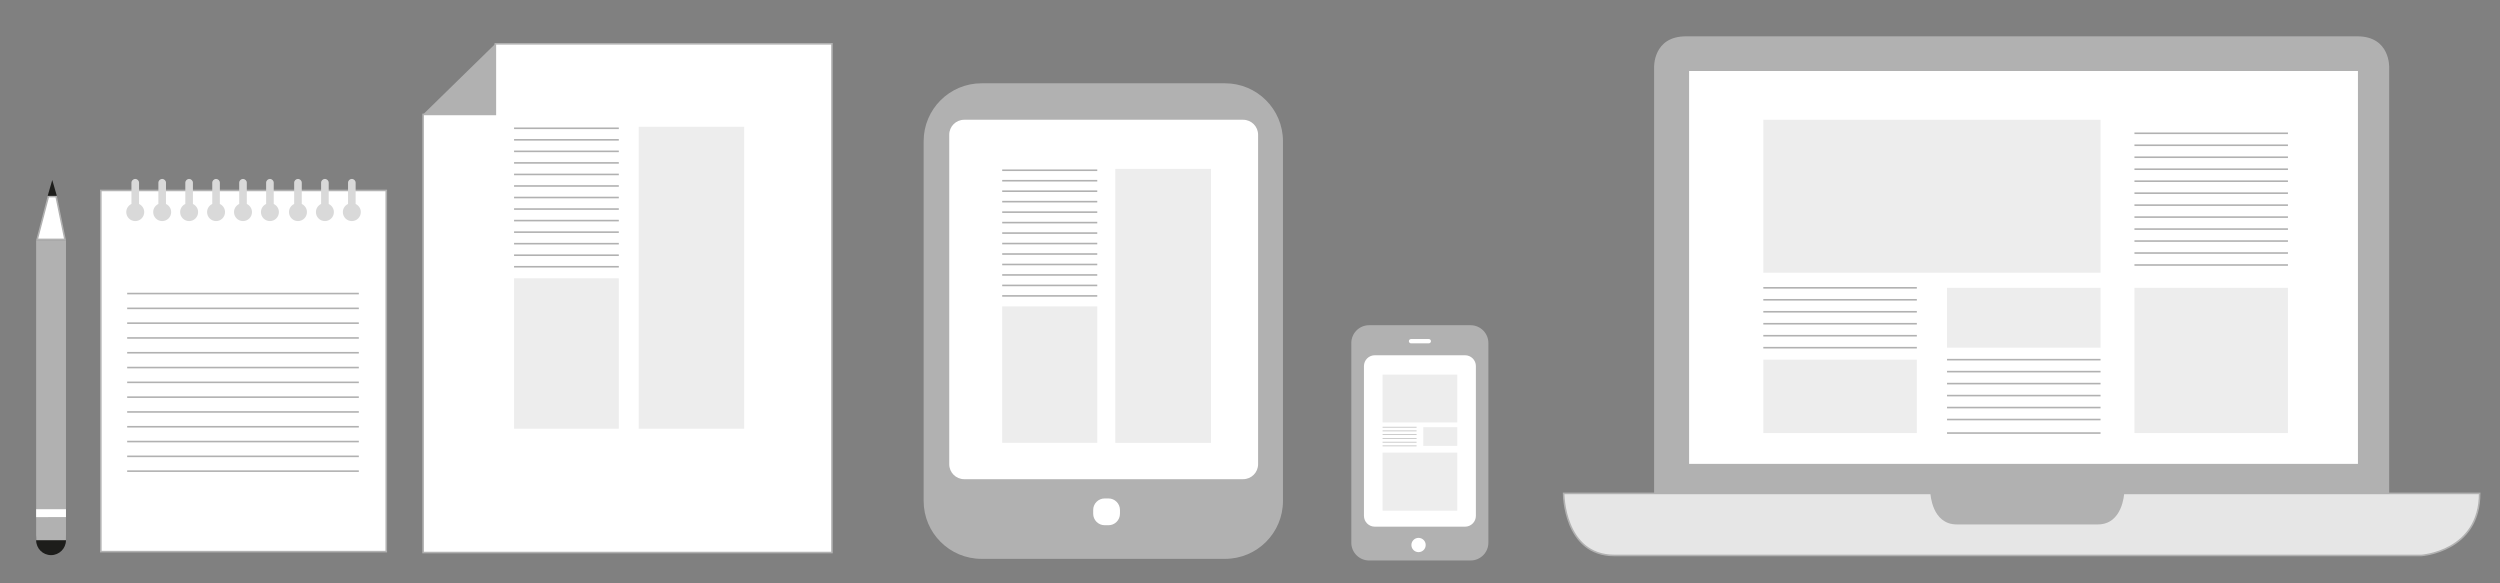 <svg xmlns="http://www.w3.org/2000/svg" viewBox="0 0 388.667 90.667" enable-background="new 0 0 388.667 90.667"><rect x="0" y="0" width="388.667" height="90.667" fill="#808080" stroke="none"/><path fill="#B1B1B1" d="M366.47 5.647H262.127c-5.202 0-4.97 4.89-4.97 4.89v66.17H371.44v-66.17c-.002 0 .23-4.89-4.973-4.89z"/><path fill="#fff" stroke="#B1B1B1" stroke-miterlimit="10" d="M262.1 10.537h104.982v62.076H262.1z"/><path fill="#E6E6E6" stroke="#B1B1B1" stroke-width=".25" stroke-miterlimit="10" d="M243.092 76.707s0 9.65 7.896 9.65H376.44s9.065-.585 9.065-9.65H243.092z"/><path fill="#B1B1B1" d="M315.176 76.707h-15.06s.213 4.825 4.094 4.825h21.932c3.88 0 4.094-4.825 4.094-4.825h-15.06z"/><path fill="none" stroke="#B1B1B1" stroke-miterlimit="10" d="M315.176 76.707"/><path fill="none" stroke="#B1B1B1" stroke-width=".25" stroke-miterlimit="10" d="M326.565 67.325h-23.868"/><path fill="#EDEDED" d="M331.834 44.746h23.868v22.58h-23.868zM274.137 55.915h23.868v11.41h-23.868z"/><path fill="none" stroke="#B1B1B1" stroke-width=".25" stroke-miterlimit="10" d="M331.834 20.722h23.868M331.834 22.583h23.868M331.834 24.445h23.868M331.834 26.306h23.868M331.834 28.168h23.868M331.834 30.03h23.868M331.834 31.89h23.868M331.834 33.752h23.868M331.834 35.614h23.868M331.834 37.475h23.868M331.834 39.337h23.868M331.834 41.198h23.868M326.565 65.222h-23.868M326.565 63.36h-23.868M326.565 61.5h-23.868M326.565 59.638h-23.868M326.565 57.776h-23.868M326.565 55.915h-23.868"/><path fill="#EDEDED" d="M274.137 18.62h52.428v23.777h-52.428zM302.697 44.746h23.868v9.307h-23.868z"/><path fill="none" stroke="#B1B1B1" stroke-width=".25" stroke-miterlimit="10" d="M298.005 54.053h-23.868M298.005 52.192h-23.868M298.005 50.33h-23.868M298.005 48.47h-23.868M298.005 46.607h-23.868M298.005 44.746h-23.868"/><path fill="#B1B1B1" d="M143.596 77.883c0 4.97 4.03 9 9 9h37.862c4.97 0 9-4.03 9-9V21.95c0-4.97-4.03-9-9-9h-37.862c-4.97 0-9 4.03-9 9v55.933z"/><path fill="#fff" d="M193.266 74.497H149.9c-1.284 0-2.325-1.04-2.325-2.325V20.944c0-1.284 1.04-2.325 2.325-2.325h43.366c1.284 0 2.325 1.04 2.325 2.324v51.23c0 1.282-1.04 2.323-2.324 2.323z"/><path fill="#EDEDED" d="M155.808 47.63h14.78v21.218h-14.78zM173.392 26.257h14.88V68.85h-14.88z"/><path fill="none" stroke="#B1B1B1" stroke-width=".25" stroke-miterlimit="10" d="M155.808 28.096h14.78M155.808 29.724h14.78M155.808 31.35h14.78M155.808 32.98h14.78M155.808 34.607h14.78M155.808 36.235h14.78M155.808 37.863h14.78M155.808 39.49h14.78M155.808 41.118h14.78M155.808 42.746h14.78M155.808 44.374h14.78M155.808 46.002h14.78M155.808 26.468h14.78"/><path fill="#fff" d="M172.336 81.655h-.6c-.98 0-1.782-.802-1.782-1.782v-.6c0-.98.802-1.782 1.782-1.782h.6c.98 0 1.782.803 1.782 1.783v.6c0 .98-.8 1.782-1.782 1.782z"/><path fill="#B1B1B1" d="M228.632 87.136h-15.786c-1.52 0-2.762-1.243-2.762-2.762v-31.05c0-1.52 1.243-2.763 2.762-2.763h15.786c1.52 0 2.762 1.244 2.762 2.763v31.05c0 1.52-1.243 2.763-2.762 2.763z"/><path fill="#fff" d="M222.132 53.38h-2.763c-.186 0-.337-.152-.337-.337 0-.185.15-.336.336-.336h2.762c.185 0 .336.15.336.336 0 .185-.15.336-.336.336zM227.768 81.88h-14.034c-.93 0-1.685-.755-1.685-1.686V56.916c0-.93.753-1.685 1.684-1.685h14.034c.93 0 1.685.755 1.685 1.686v23.278c0 .93-.755 1.685-1.685 1.685z"/><circle fill="#fff" cx="220.537" cy="84.73" r="1.111"/><circle fill="#1D1D1B" cx="7.937" cy="83.987" r="2.318"/><path fill="#B1B1B1" d="M5.62 37.345h4.635v46.64H5.62z"/><path fill="#fff" d="M5.62 79.162h4.635v1.23H5.62zM5.78 37.22l1.733-6.656h1.22L10.1 37.22z"/><path fill="#B1B1B1" d="M8.63 30.69l1.317 6.405H5.942L7.61 30.69h1.02m.205-.25h-1.42L5.62 37.344h4.636l-1.42-6.906z"/><path fill="#1D1D1B" d="M8.835 30.44l-.71-2.46-.71 2.46z"/><path fill="#fff" stroke="#B1B1B1" stroke-width=".25" stroke-miterlimit="10" d="M77.008 6.81v10.98h-11.23V85.9h63.566V6.81z"/><path fill="#B1B1B1" d="M77.008 6.81l-11.23 10.98h11.23z"/><path fill="#EDEDED" d="M79.918 43.264h16.287v23.384H79.918zM99.297 19.71h16.397V66.65H99.297z"/><g fill="none" stroke="#B1B1B1" stroke-width=".25" stroke-miterlimit="10"><path d="M79.918 21.738h16.287M79.918 23.532h16.287M79.918 25.326h16.287M79.918 27.12h16.287M79.918 28.913h16.287M79.918 30.707h16.287M79.918 32.5h16.287M79.918 34.295h16.287M79.918 36.09h16.287M79.918 37.883h16.287M79.918 39.676h16.287M79.918 41.47h16.287M79.918 19.944h16.287"/></g><path fill="#fff" stroke="#B1B1B1" stroke-width=".25" stroke-miterlimit="10" d="M15.673 29.61h44.38v56.15h-44.38z"/><path fill="#D9D9D9" d="M21.617 31.71v-3.3c0-.325-.266-.59-.59-.59-.326 0-.592.265-.592.59v3.3c-.476.223-.806.705-.806 1.265 0 .772.625 1.397 1.396 1.397.772 0 1.397-.626 1.397-1.397 0-.56-.33-1.042-.806-1.265zM25.805 31.71v-3.3c0-.325-.266-.59-.59-.59-.326 0-.592.265-.592.59v3.3c-.476.223-.806.705-.806 1.265 0 .772.626 1.397 1.397 1.397.772 0 1.397-.626 1.397-1.397 0-.56-.33-1.042-.805-1.265zM29.993 31.71v-3.3c0-.325-.266-.59-.59-.59-.326 0-.592.265-.592.59v3.3c-.475.223-.805.705-.805 1.265 0 .772.626 1.397 1.397 1.397.772 0 1.397-.626 1.397-1.397 0-.56-.33-1.042-.807-1.265zM34.18 31.71v-3.3c0-.325-.265-.59-.59-.59-.325 0-.59.265-.59.59v3.3c-.477.223-.807.705-.807 1.265 0 .772.626 1.397 1.397 1.397.772 0 1.397-.626 1.397-1.397 0-.56-.33-1.042-.806-1.265zM38.37 31.71v-3.3c0-.325-.267-.59-.592-.59-.325 0-.59.265-.59.59v3.3c-.477.223-.807.705-.807 1.265 0 .772.627 1.397 1.398 1.397.772 0 1.397-.626 1.397-1.397 0-.56-.33-1.042-.806-1.265zM42.556 31.71v-3.3c0-.325-.266-.59-.59-.59-.326 0-.592.265-.592.59v3.3c-.476.223-.806.705-.806 1.265 0 .772.626 1.397 1.397 1.397.772 0 1.397-.626 1.397-1.397 0-.56-.33-1.042-.806-1.265zM46.915 31.71v-3.3c0-.325-.266-.59-.59-.59-.326 0-.592.265-.592.59v3.3c-.476.223-.806.705-.806 1.265 0 .772.626 1.397 1.397 1.397.772 0 1.397-.626 1.397-1.397 0-.56-.33-1.042-.805-1.265zM51.103 31.71v-3.3c0-.325-.266-.59-.59-.59-.326 0-.592.265-.592.59v3.3c-.475.223-.805.705-.805 1.265 0 .772.626 1.397 1.397 1.397.772 0 1.397-.626 1.397-1.397 0-.56-.332-1.042-.807-1.265zM55.29 31.71v-3.3c0-.325-.266-.59-.59-.59-.326 0-.592.265-.592.59v3.3c-.476.223-.806.705-.806 1.265 0 .772.626 1.397 1.397 1.397.77 0 1.396-.626 1.396-1.397 0-.56-.33-1.042-.806-1.265z"/><path fill="none" stroke="#B1B1B1" stroke-width=".25" stroke-miterlimit="10" d="M19.77 47.94h36.016M19.77 50.24h36.016M19.77 52.54h36.016M19.77 54.84h36.016M19.77 57.142h36.016M19.77 59.443h36.016M19.77 61.744h36.016M19.77 64.044h36.016M19.77 66.345h36.016M19.77 68.646h36.016M19.77 70.947h36.016M19.77 73.247h36.016M19.77 45.638h36.016"/><path fill="#EDEDED" d="M214.945 58.24h11.61v7.436h-11.61zM214.945 70.365h11.61V79.4h-11.61zM221.27 66.41h5.286v2.912h-5.286z"/><path fill="none" stroke="#B1B1B1" stroke-width=".1" stroke-miterlimit="10" d="M220.23 69.322h-5.285M220.23 68.74h-5.285M220.23 68.157h-5.285M220.23 67.575h-5.285M220.23 66.993h-5.285M220.23 66.41h-5.285"/></svg>